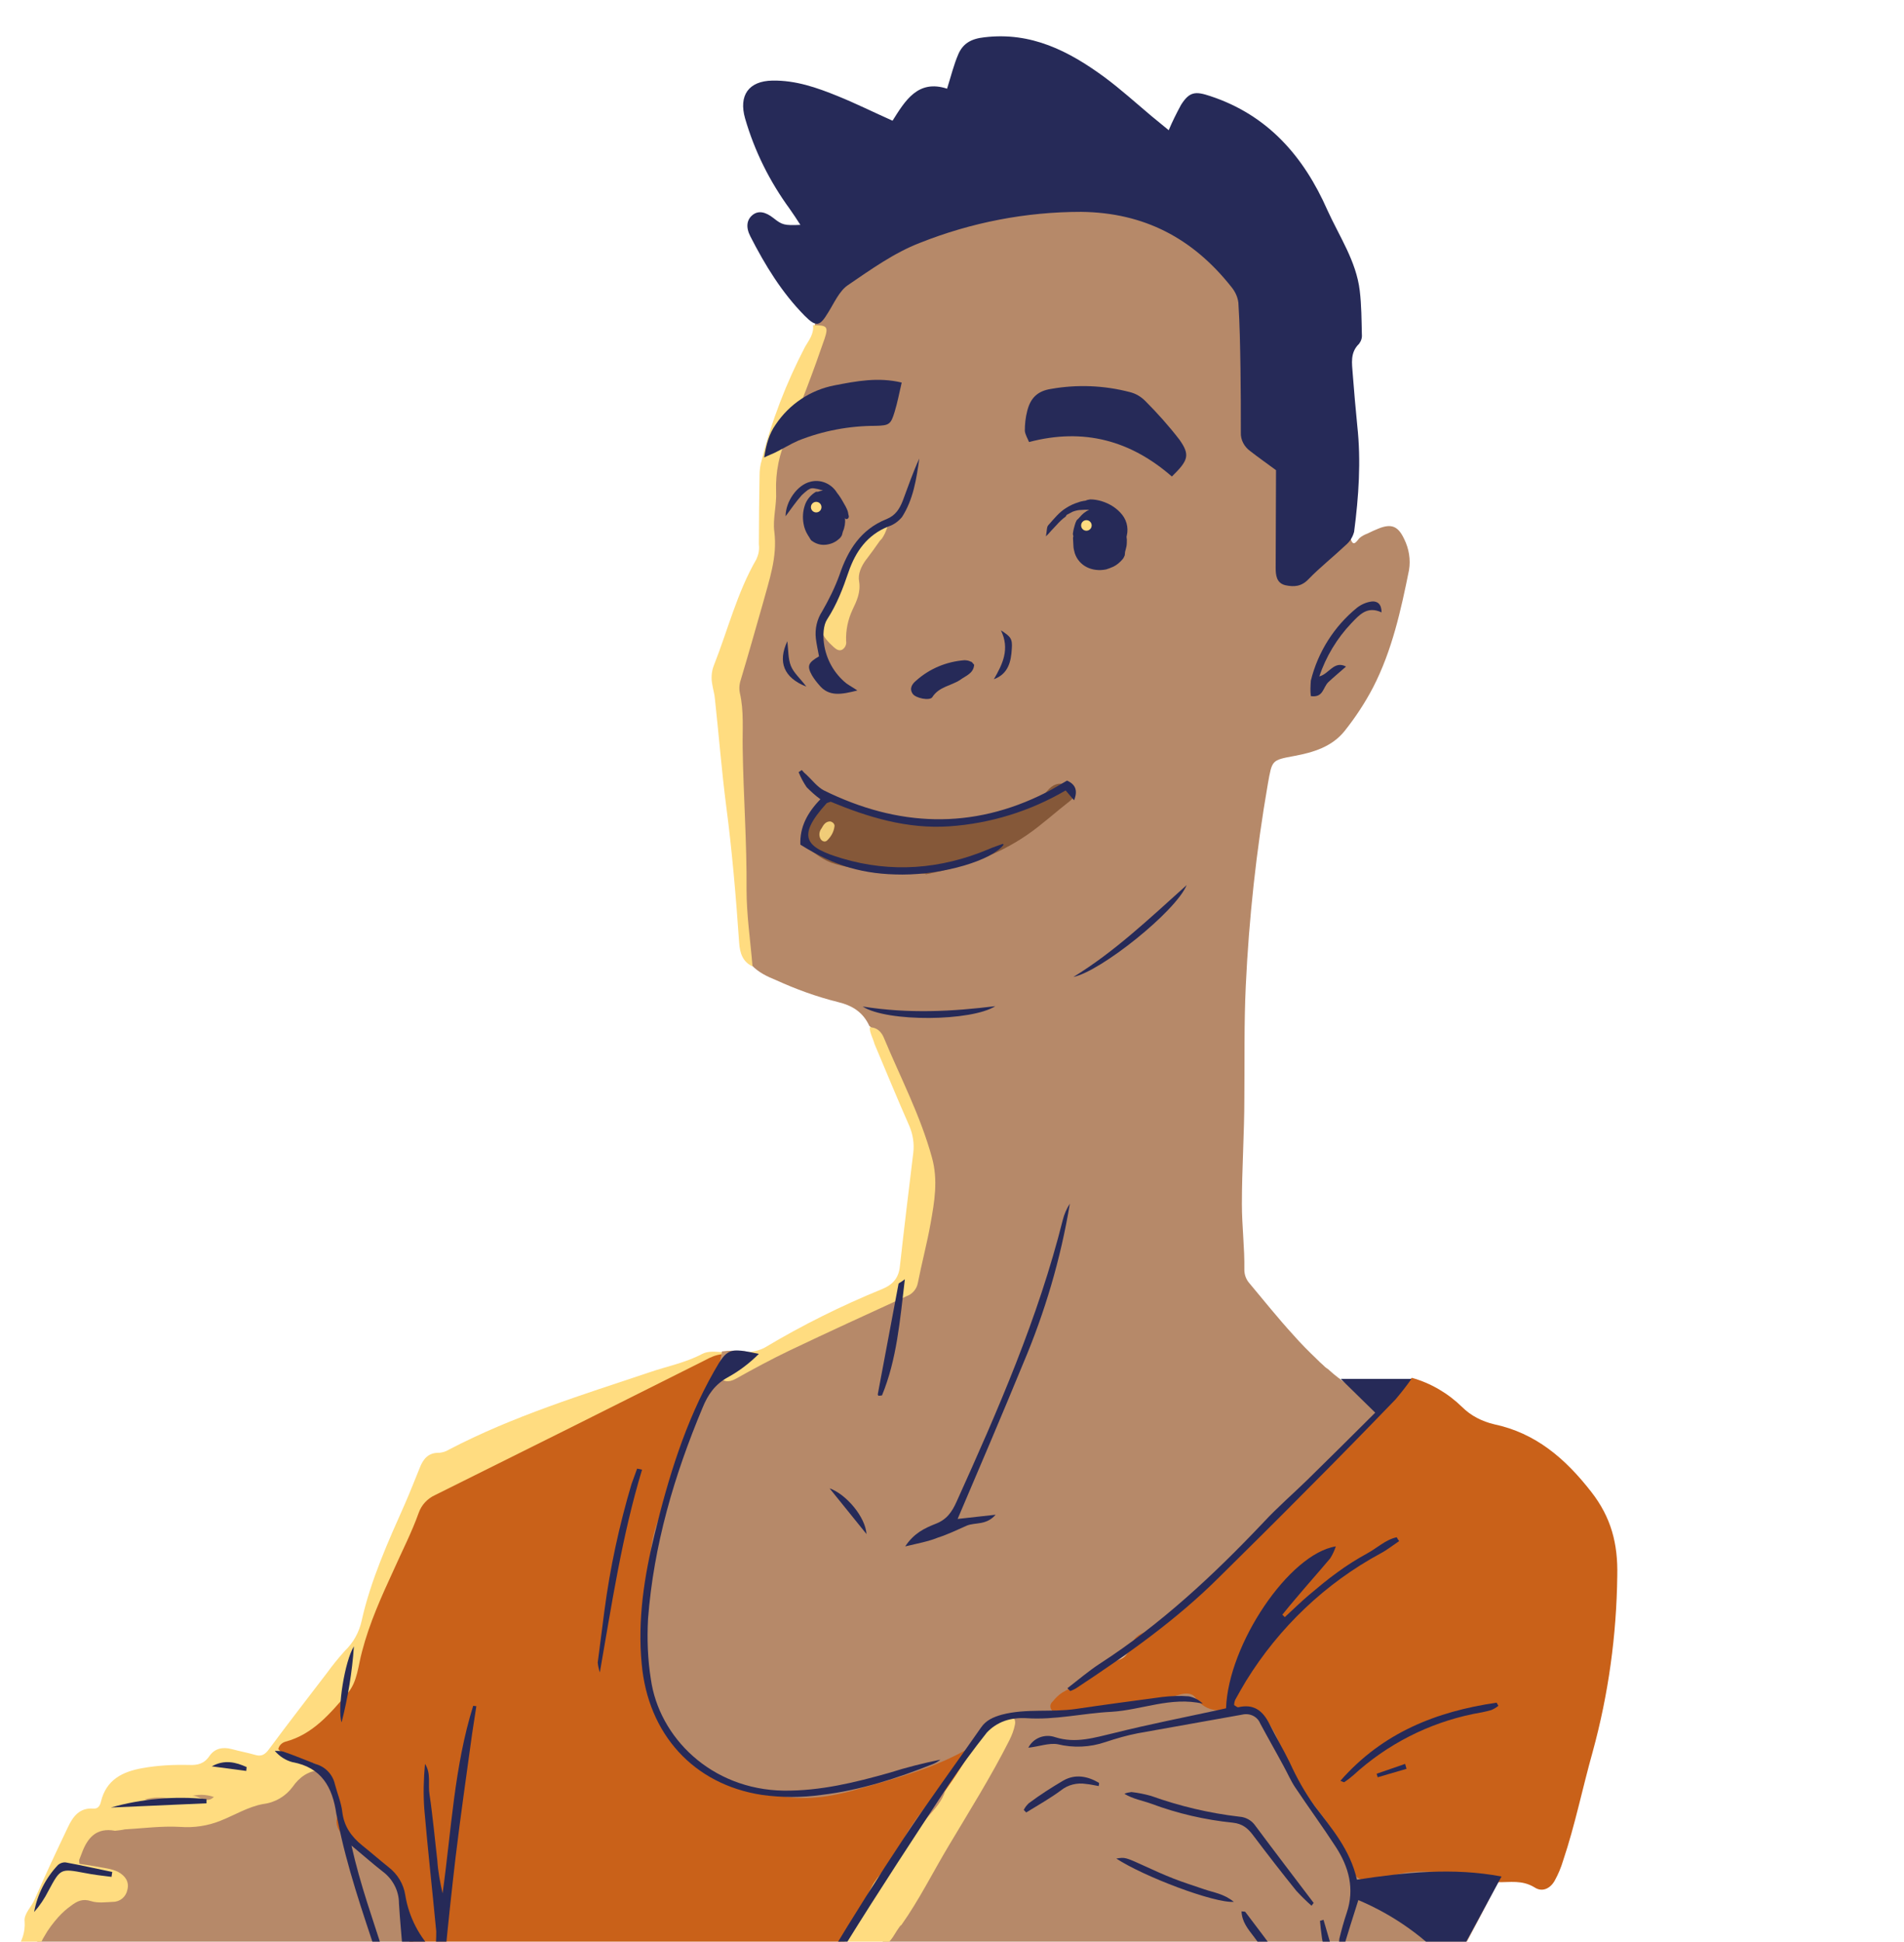 <?xml version="1.0" encoding="utf-8"?>
<!-- Generator: Adobe Illustrator 25.2.0, SVG Export Plug-In . SVG Version: 6.00 Build 0)  -->
<svg version="1.1" id="Capa_1" xmlns="http://www.w3.org/2000/svg" xmlns:xlink="http://www.w3.org/1999/xlink" x="0px" y="0px"
	 viewBox="0 0 541.2 551.7" style="enable-background:new 0 0 541.2 551.7;" xml:space="preserve">
<style type="text/css">
	.st0{clip-path:url(#SVGID_2_);}
	.st1{fill:#B68969;}
	.st2{fill:#C96119;}
	.st3{fill:#FFDC80;}
	.st4{fill:#C2926C;}
	.st5{fill:#C2976D;}
	.st6{fill:#C3986D;}
	.st7{fill:#C18C6A;}
	.st8{fill:#D1AA66;}
	.st9{fill:#262A58;}
	.st10{fill:#FDDA80;}
	.st11{fill:#855839;}
	.st12{fill:#F0CC78;}
</style>
<g id="ILUSTRACIONES_2">
	<g>
		<defs>
			<rect id="SVGID_1_" width="541.2" height="551.7"/>
		</defs>
		<clipPath id="SVGID_2_">
			<use xlink:href="#SVGID_1_"  style="overflow:visible;"/>
		</clipPath>
		<g class="st0">
			<path class="st1" d="M116.4,557.8l1.4-0.2c-0.2-1.2-0.3-2.5-0.3-3.8c0-1.1,0-2.2-0.1-3.3c-0.2-2.5-0.4-5.1-0.5-7.6
				c-0.5-7.6-3.5-12.9-9.6-16.5c-6.4-3.8-10.9-8.1-10.3-16.4c0.3-3.5-1-7.5-5.8-8c-3.8-0.2-6.3,2-8.6,4.5c-1.7,1.8-3.2,3.6-5.7,4.2
				c-5.6,1.3-10.8,4-16.1,6c-2.1,0.9-4.3,1.3-6.5,1.3c-8.1-0.5-16.2,0.3-24.3,1.1c-1.6,0-3.2,0.6-4.4,1.7c-2.1,2.2-4.2,4.9-3.8,8
				c0.5,3.3,4,2.3,6.3,3.1c2.6,0.8,6.7,0.8,6.1,4.6s-4.5,3-7.2,2.6c-3.7-0.8-7.5,0.5-9.9,3.4c-2.3,2.6-4.3,5.4-6.1,8.4
				c-0.5,0.8-0.9,1.5-1.3,2.3c-0.1,0.3-0.3,0.6-0.5,0.8c-0.2,0.2-0.4,0.2-0.5,0.4c-0.4,0.8-0.3,1.9,0.4,2.6c1,0.7,2.2,1.1,3.4,1.1
				C47.1,561.1,81.9,561.5,116.4,557.8z"/>
			<path class="st1" d="M420.6,531.8c-9.8-0.8-19.7-2.5-29.4,1c-3,1.1-5.5-0.3-6.2-3.5c-0.6-2.8-2.2-4.9-3.6-7.2
				c-6.2-9.8-14.6-18.3-17.9-29.8c-0.5-1.3-1.3-2.6-2.3-3.7c-2.4-3.4-5.4-5.2-9.8-4.4c-3.1,0.6-6.6,1.1-9.1-1.4
				c-3.1-3-6.4-2.6-10.2-1.9c-10.3,1.6-20.6,4.1-31,4.3c-0.4-1,0.1-2.2,1-2.8c7.7-6.2,16.8-10.3,24.2-17.1c4.3-3.9,10-6.7,14.2-11.1
				l3.1-3.1c2-2,3.9-4,5.9-5.9l5.9-5.9l5.9-5.9l5.9-5.9l5.9-5.9l5.9-5.9l5.9-5.8c2-2,3.9-4,5.9-6l1.5-1.5c0.4-0.4,0.7-0.8,0.8-1.3
				c0.2-1-0.1-2.1-0.8-2.8c-1-0.9-2.1-1.5-3.3-1.9c-4.1-1.7-7.8-4-11.1-7c-0.2-0.2-0.4-0.4-0.6-0.5c-0.5-0.3-0.9-0.7-1.3-1.1
				c-0.6-0.5-1.1-1-1.7-1.6c-2.3-2.2-4.6-4.5-6.7-6.9c-4.3-4.7-8.3-9.7-12.4-14.6c-1-1.1-1.5-2.5-1.5-3.9c0.1-6.2-0.7-12.4-0.7-18.7
				c0-10.1,0.7-20.1,0.7-30.2c0.1-10.5-0.1-21.1,0.4-31.7c0.9-19.3,3-38.6,6.3-57.6c1.2-6.6,1-6.6,7.5-7.8c5.4-1,10.7-2.6,14.3-7.1
				c3.1-3.9,5.8-8,8.1-12.4c5.4-10.5,7.9-21.9,10.2-33.3c0.5-3,0-6.1-1.4-8.9c-1.7-3.6-3.6-4.4-7.3-2.9c-1,0.4-2.1,0.9-3.1,1.4
				c-0.8,0.3-1.6,0.7-2.3,1.3c-0.7,0.8-1.6,2.4-2.3,0.7c-0.5-1.4-1-2.8-1.2-4.3c-0.6-2.9-0.9-5.9-1-8.8c-0.8-12.7-0.3-25.5-2.6-38
				s-7.6-25.1-17.6-32.8c-3.6-2.6-7.5-4.8-11.6-6.6c-4.3-2-8.8-3.7-13.3-5.2c-1.9-0.7-3.8-1.3-5.8-1.8c-1.7-0.5-3.6-1.3-5.4-1.3
				c-0.6,0.1-1.3,0.1-1.9,0c-4.9-0.8-9.8-1.2-14.7-1.4c-10-0.1-20,1-29.8,3.2c-9.5,2.1-19.1,5-26.9,10.7c-3.7,2.8-7.1,6-10.1,9.7
				c-2.3,2.8-4.4,5.7-6.4,8.7c-1,1.5-2,3-3,4.6c-0.3,0.5-1.3,1.6-1.2,2.2s0.8,1.1,1,1.6c0.6,1.7-0.3,3.5-0.9,5
				c-3,8.1-5.8,16.3-9.3,24.2c-2.3,5.4-3.5,11.3-3.5,17.2c-0.1,8.7,0.5,17.6-2.3,26.1c-2.4,7-4.1,14.1-6.3,21.1
				c-1.1,2.9-1.6,5.9-1.6,8.9c0.9,17.7,1.4,35.4,1.9,53.2c0.2,8.2-0.2,16.7,3.1,24.5c1.9,2,4.4,3.2,6.9,4.2
				c5.7,2.6,11.5,4.7,17.5,6.2c4.2,1,7.2,2.9,9,6.8c1.2,1,2.2,2.3,2.9,3.8c4.6,10.2,9.8,20.1,12.8,31c0.9,3.4,2.4,6.7,2,10.3
				c-1,8.7-2.7,17.4-4.8,25.9c-0.4,2.1-1.8,3.8-3.8,4.6c-15.3,6.9-30.4,14.1-45.2,22c-2.1,1.1-4.6,1.4-6.9,0.8c-0.5,0-1,0.2-1.4,0.5
				c-1.7,1.4-2.3,3.4-3,5.3c-3.7,9.5-7,19.2-10.8,28.7c-1.9,4.8-4,9.4-4.7,14.5c-1.4,10.8-2.6,21.5-2.3,32.4
				c0.3,11,3.8,21.2,12.4,28c11.3,9,24.8,13.9,39.3,12c15.2-2.1,29.9-6.5,43.3-14.4c1.5-1.2,2.5-2.9,3.7-4.4
				c1.4-1.8,3.2-4.1,5.4-2.5c1.9,1.3-0.2,3.4-1,5.1c-5.1,10.9-12.3,20.6-17.9,31.2l-0.2,0.4c-2.5,4.7-5.2,9.3-8.1,13.8
				c-1.4,2.2-2.9,4.4-4.4,6.6c-0.8,1.1-1.5,2.2-2.3,3.2c-0.6,0.8-1.4,1.5-2,2.3c-0.7,1.1-1.7,2.1-2.8,2.8c-0.6,0.3-1.2,0.7-1.8,1
				c-1.2,0.8-2.3,1.6-3.4,2.5c-1.1,0.7-1.9,1.8-2.4,3c-0.5,1.3,0.1,2.7,1.3,3.3c0.6,0.1,1.1,0.2,1.7,0.1c1.4-0.2,2.8-0.3,4.1-0.4
				c0.9-0.1,1.8,0.2,2.8,0.2c2.8-0.1,5.6-0.3,8.5-0.5c5.6-0.3,11.3-0.6,16.9-0.8c11.3-0.4,22.6-0.7,33.9-0.8
				c11.3-0.1,22.6-0.2,33.9-0.1s22.6,0.2,33.9,0.3c3,0,6,0.1,9,0.1c5.2,0.1,10.4,0.2,15.5-0.2c3.9-0.2,8.4-0.3,11.3-3.4
				c0.9-1.1,1.6-2.4,2.1-3.7c3.9-7,7.6-14.2,11.3-21.3C425.3,531.7,422.6,532,420.6,531.8z"/>
			<path class="st2" d="M425.8,534.8c-1.1-1.2-2.7-1.8-4.3-1.8c-8.4,0-16.8-2.6-25.2-0.2c-1.7,0.5-3.4,0.9-5,1.4
				c-3.7,1-7-0.6-7.5-4.4c-0.3-2.6-1.7-4.3-2.9-6.3c-3.5-6.3-8.5-11.5-12.4-17.5c-2.1-3.6-3.8-7.4-5.1-11.3c-1-2.4-2.3-4.6-3.9-6.5
				c-1.7-2.4-4.7-3.5-7.5-2.8c-4.3,0.8-8.9,1.6-12.2-3c-0.9-1.3-2.6-1.4-4.4-0.9c-8.9,2.5-18.2,2.6-27.1,4.9
				c-2.3,0.6-4.9-0.8-7.3,0.7c-0.9,0.5-1.7-0.6-2.2-1.4c-0.4-0.7-0.3-1.6,0.4-2.2c0.8-1,1.7-1.9,2.8-2.6c3.7-2.1,7.5-4.1,10.4-7.6
				c0.8-0.9,2-0.8,3.1-1c2.8-0.4,5.1-1.5,6-4.6c0.5-1.9,2-3.4,4-3.9c5-1.3,8.6-4.7,12.1-8.2c13-12.9,25.8-25.8,38.7-38.7
				c2.2-2.3,4.6-4.4,7.2-6.3c3.1-2.2,5.2-5.6,7.6-8.5c3.1-3.8,7-6.9,10.2-10.6c5.4,1.5,10.3,4.4,14.3,8.3c2.5,2.5,5.7,4.1,9.1,4.9
				c11.8,2.5,20.2,9.7,27.6,19.2c5.7,7.3,7.6,14.8,7.4,23.8c-0.2,16.9-2.5,33.7-7,50.1c-2.9,10.3-5,20.8-8.4,30.9
				c-0.6,2-1.4,3.9-2.4,5.7c-1.3,2.3-3.6,3.3-5.7,1.9C432.6,534.1,429.2,534.9,425.8,534.8z"/>
			<path class="st3" d="M91.1,503c-3.5,0.1-6.1,2.1-7.9,4.7c-2,2.7-5,4.5-8.4,4.9c-4.3,0.8-8,3.1-12,4.7c-3.7,1.5-7.6,2.1-11.6,1.8
				c-5.2-0.3-10.4,0.4-15.7,0.7c-0.9,0.2-1.9,0.3-2.8,0.4c-5.4-1-7.9,2.1-9.5,6.5c-0.2,0.6-0.5,1.2-0.7,1.8c0,0.4,0,0.7,0.1,1.1
				c2.6,0.4,5.2,0.8,7.8,1.3c1.1,0.2,2.2,0.5,3.2,1c2,1.1,3.2,2.8,2.6,5.1c-0.4,2-2.1,3.4-4.1,3.4c-2.1,0.1-4.3,0.4-6.2-0.2
				c-2.4-0.8-4,0-5.7,1.3c-1.3,0.9-2.5,2-3.6,3.2c-1.5,1.7-2.9,3.5-4,5.5c-0.3,0.5-0.6,1-0.8,1.5c-0.2,0.2-0.3,0.5-0.4,0.8
				c0,0.2,0,0.5,0,0.7c-0.2,1-0.9,1.9-1.9,2.4c-1.2,0.5-2.4,0.7-3.7,0.6c-0.4,0-0.8-0.1-1.1-0.3c-0.6-0.5-0.7-1.3-0.2-1.9
				c0,0,0,0,0,0c1.8-2.3,2.7-5.1,2.5-8c-0.3-2.2,2-4.2,2.9-6.4c3-6.9,6.2-13.7,9.4-20.4c1.4-3,3.3-5.6,7.2-5.3
				c1.3,0.1,1.9-0.7,2.2-2c1.5-6.2,6.1-8.5,11.8-9.5c4.4-0.8,8.9-1,13.3-0.9c2.3,0.1,4.2-0.3,5.7-2.5s3.8-2.7,6.4-2
				c2.2,0.6,4.4,1,6.5,1.6c1.8,0.6,2.9,0,4-1.5c5.4-7.3,11-14.5,16.5-21.7c1.6-2.2,3.3-4.3,5.1-6.3c2.4-2.3,4.1-5.3,4.8-8.6
				c2.6-11.6,7.5-22.4,12.3-33.2c1.5-3.4,2.8-6.8,4.2-10.2c1-2.6,2.5-4.4,5.6-4.3c1-0.1,1.9-0.4,2.7-0.9c18.2-9.5,37.7-15.5,57.1-22
				c5-1.7,10.2-2.7,14.9-5.2c1.8-0.9,3.7-0.6,5.6-0.5c0.3,0.4,0.3,0.9,0,1.3c-25.4,12.9-50.9,25.7-76.5,38.3
				c-4.5,2-8.1,5.7-9.9,10.3c-6.1,14.2-12.7,28.2-16.8,43.2c-2.4,8.5-10,13.3-17.3,17.8c-0.9,0.6-2.2,0.5-2.9,2
				c1.4,2.2,4.1,1.9,6.2,2.7C89.4,500.2,92.1,499.9,91.1,503z"/>
			<path class="st3" d="M231.1,92.4c4,0,4.4,0.4,3.3,3.8c-3.2,9.3-6.7,18.6-10.6,27.7c-2.3,4.9-3.4,10.3-3.2,15.8
				c0.2,3.8-1,7.8-0.5,11.4c0.9,7.3-1.5,13.8-3.3,20.5c-2,7-4,14.1-6.1,21.1c-0.5,1.4-0.7,2.8-0.4,4.2c1.2,5.2,0.7,10.5,0.8,15.7
				c0.2,13.4,1.2,26.8,1.1,40.1c0,7.3,1.1,14.6,1.7,21.9c-2.8-1.3-3.6-3.8-3.8-6.7c-0.9-13-2-26.1-3.7-39
				c-1.3-10.1-2.1-20.3-3.2-30.4c-0.1-1.3-0.5-2.5-0.7-3.8c-0.4-1.9-0.3-3.8,0.4-5.6c4-10.1,6.6-20.7,12.1-30.2
				c0.6-1.3,0.9-2.7,0.7-4.2c0-6.6,0.1-13.1,0.2-19.7c0-1.4,0.2-2.9,0.6-4.2c2.8-11.2,7-22,12.3-32.2
				C229.9,96.7,231.4,94.9,231.1,92.4z"/>
			<path class="st3" d="M247.2,291.9c2.1,0,3.3,1.3,4,2.9c4.7,11.3,10.4,22.1,13.7,34.1c1.8,6.5,0.7,12.6-0.4,18.8
				c-1,5.6-2.5,11.2-3.6,16.8c-0.3,1.7-1.5,3.2-3.2,3.8c-11.1,5.1-22.3,10.2-33.4,15.5c-5.2,2.5-10.2,5.2-15.2,8
				c-2.1,1.1-3.6,0.9-4.9-0.9c-0.5-0.5-0.6-1.2-0.4-1.8c0.2-0.4,0.5-0.7,0.8-1c2.2-1.7,4.7-3,7.3-3.9c1.9,0,3.8-0.4,5.5-1.3
				c10.7-6.4,21.8-11.9,33.3-16.6c3.2-1.3,4.8-3.3,5.1-6.6c1.2-10.8,2.5-21.5,3.8-32.2c0.3-2.5-0.1-5.1-1.1-7.5
				c-3.4-7.7-6.6-15.5-9.9-23.3C248.1,294.9,247.2,293.5,247.2,291.9z"/>
			<path class="st4" d="M211.9,384c-2.4,2-4.7,3.9-7.7,4.9c-1.3-1.7,0-2.8,0.9-4.1c0-0.3,0.1-0.5,0.1-0.8
				C207.4,383.7,209.7,383.7,211.9,384z"/>
			<path class="st2" d="M205.1,384.8c-0.3,1.4-0.6,2.7-0.9,4.1v-0.1c-0.7,0.5-0.4,1.4-1,1.9c-2.7,5.1-4.4,10.6-6.4,16
				c-3.1,8.4-6.2,16.8-9.6,25c-2.1,5-2.5,10.6-2.9,15.9c-0.4,5.5-1.2,11.1-1.3,16.7c-0.1,6.7,0.7,13.4,2.1,19.9
				c0.3,1.1,0.7,2.1,1.2,3.1c0.2,0.4,0.6,0.7,0.8,1.2c6.6,13.5,19.2,17.8,32.4,21.3c8.5,2.2,16.8,0.8,25-1.6
				c10.9-3.1,21.8-6,31.7-11.9c0,5.7-4,9.2-7.2,13.2c-6.6,4.2-9.5,11.2-13.3,17.5c-5.4,6.8-9.6,14.5-14,21.9
				c-1.2,1.7-2.1,3.6-2.9,5.6c-0.3,1.4-1,2.7-1.9,3.8c-3.2,3.4-8.2,5.4-12.6,6.5c-5.7,1.4-11.6,1.6-17.4,1.7
				c-29.4,0.7-59.1,1.2-87.8-5.3c-1-0.2-2.6-0.9-2.7-2.1c0-0.3,0.2-0.5,0.2-0.7c0.1-0.9,0.1-1.9,0-2.8c-0.1-3.7-0.6-7.4-1.4-11
				c-0.2-0.9-0.3-1.9-0.2-2.8c0.6-4.8-1.3-8.3-4.9-11.3c-2.4-2.1-4.9-4-7.7-5.6c-1.6-1-3.2-2.1-4.6-3.4c-1.7-1.1-2.5-3.1-2-5.1
				c0.8-3.3-0.3-6.2-0.8-9.3c-0.4-2.5-1.8-3.5-4.1-3.9c-0.4-2.8-3.1-2.2-4.6-2.4c-2.8-0.3-5.4-1.7-7.2-3.8c0.2-1,1-1.8,2-2.1
				c7.9-2.1,12.8-8.1,17.8-13.9c2.7-3.2,2.9-7.7,4-11.7c2.1-8.1,5.5-15.6,9-23.2c2.4-5.4,5.1-10.6,7.1-16.2c0.8-2.3,2.5-4.1,4.7-5.1
				c25.6-12.7,51.2-25.5,76.7-38.3C202,385.6,203.5,385,205.1,384.8z"/>
			<path class="st3" d="M268.7,508.8c2.8-4,5.6-8,7.6-12.5c1.1-1.4,2.1-2.8,3-4.3c1.5-3,4.2-3.6,7-4.2c1.6-0.3,2.5,0.6,2.2,2.2
				c-0.3,1.6-0.9,3.1-1.6,4.5c-5.2,10.3-11.3,20-17.2,29.9c-4.5,7.5-8.4,15.4-13.5,22.6c-0.4,0-2.1,3-2.4,3.4
				c-0.6,0.9-1.4,1.8-2.2,2.5c-1.8,1.5-2.7,3.5-3.8,5.5c-0.4,0.9-1.2,1.6-2.2,1.7c-3.2,0.6-6.4,0.7-9.6,0.4c-0.7,0-1.4-0.3-2-0.7
				c-0.4-0.4-0.5-1.1-0.1-1.6c0.2-0.2,0.4-0.2,0.6-0.3c0.5-0.5,1-1,1.3-1.6c4.5-6.4,8.4-13.1,11.9-20c1.9-3.8,5.4-6.3,7.4-9.9
				C259.5,520.4,263.4,514,268.7,508.8z"/>
			<path class="st4" d="M203.3,390.8c-0.1-0.8,0.3-1.6,1-1.9c0,0.6,0,1.3-0.1,1.9H203.3z"/>
			<path class="st5" d="M53.8,510.5c2.3-0.7,4.7-0.7,7,0.1C58.3,513,56.2,509.4,53.8,510.5z"/>
			<path class="st6" d="M41.1,511.3c2.5-0.7,5.2-0.7,7.8-0.1C46.3,511.8,43.6,511.9,41.1,511.3z"/>
			<path class="st7" d="M268.7,508.8c-0.9,3-3,5.2-5,7.5c-2.8,3.4-5.2,7.2-8.7,10c2.5-5.9,6.4-10.9,10.3-15.8
				C266.1,509.4,267.4,508.8,268.7,508.8z"/>
			<polygon class="st8" points="240.1,236.9 240.1,236.6 240.3,236.6 			"/>
			<path class="st9" d="M362.7,133.6c-2.7-2-5-3.6-7.3-5.4c-1.7-1.2-2.8-3.2-2.7-5.3c0-6.1,0-12.1-0.1-18.2
				c-0.1-6.2-0.2-12.5-0.6-18.7c-0.2-1.7-1-3.3-2.1-4.6c-10.9-13.7-24.7-21-42.6-21.2c-15.7,0-31.2,3-45.8,8.8
				c-7.3,2.8-14,7.6-20.6,12.1c-2.4,1.7-3.8,5-5.5,7.7c-2.4,4-3.4,4.2-6.7,0.9c-6.5-6.6-11.2-14.3-15.4-22.5c-1.4-2.7-1-4.8,0.6-6.1
				s3.6-1,6,0.9s3,2.1,7.6,1.9c-1.1-1.7-2-3.1-3-4.5c-5.7-7.8-10-16.4-12.7-25.7c-1.9-6.6,1-10.7,7.8-10.8c6.6-0.1,12.6,2,18.5,4.4
				c5.2,2.1,10.2,4.6,15.6,7c3.6-5.7,7.2-11.8,15.5-9.1c1.1-3.5,1.9-6.8,3.2-9.8s3.6-4.4,7.4-4.8c13.3-1.6,24,3.9,34.1,11.3
				c4.6,3.4,8.9,7.3,13.3,11c1.6,1.3,3.2,2.6,5,4.1c1-2.4,2.2-4.8,3.5-7.2c2.4-3.8,4.1-3.9,8.3-2.5c16.4,5.4,26.6,17.2,33.3,32.4
				c3.4,7.5,8.2,14.5,9.2,22.9c0.5,4.1,0.5,8.3,0.6,12.4c0.1,1-0.2,1.9-0.8,2.7c-2.6,2.5-2,5.6-1.8,8.5c0.4,5,0.8,9.9,1.3,14.8
				c1.1,10.1,0.4,20.1-0.9,30.1c-0.4,1.5-1.2,2.8-2.4,3.8c-3.5,3.3-7.3,6.3-10.6,9.7c-2,2.1-4.1,2.2-6.5,1.7c-2.6-0.6-2.8-2.9-2.8-5
				C362.6,152.4,362.7,143.1,362.7,133.6z"/>
			<path class="st9" d="M292.3,496.6c1.4-2.8,4.7-4,7.6-3c5.9,1.9,11.3,0.1,16.9-1.2c9.6-2.4,19.3-4.3,29-6.4
				c0.9-0.2,1.8-0.4,2.7-0.6c0.6-18.1,17.9-43.9,31.2-46c-0.4,1.2-0.9,2.3-1.6,3.4c-3.2,3.8-6.5,7.5-9.7,11.3
				c-1.3,1.5-2.6,3.1-3.9,4.7l0.7,0.7c2.3-2.1,4.6-4.4,7-6.4s5.1-4.3,7.9-6.3c2.7-2,5.6-3.8,8.5-5.4c2.8-1.5,5.2-3.9,8.4-4.6
				c0.2,0.4,0.5,0.8,0.7,1.1c-1.8,1.2-3.4,2.5-5.3,3.5c-15.7,8.5-28.8,21-38.2,36.2c-1.1,1.8-2.1,3.6-3.1,5.4
				c-0.2,0.5-0.3,1-0.3,1.5c0.4,0.2,0.9,0.7,1.2,0.6c4.3-1,6.9,0.9,8.8,4.7s4,7.3,5.8,11c2,4.4,4.3,8.5,7.1,12.4
				c4.8,6.3,10.1,12.4,12,20.9c13.8-2.1,27.4-3.5,41.1-0.9c-4.7,8.7-9.3,17.1-14,25.8c-7.4-8.3-16.5-14.8-26.7-19.1
				c-1.6,5-3,9.5-4.4,14.1l-1-0.2c-0.1-1-0.1-1.9,0-2.9c0.6-2.5,1.3-5,2.1-7.4c2.3-6.8,0.6-13-3.1-18.7s-7.8-11.3-11.6-17
				c-1.2-1.8-2.1-3.9-3.2-5.9c-2.2-4.1-4.5-8.1-6.7-12.2c-0.8-2-3-3-5.1-2.5c-9.9,1.8-19.8,3.5-29.7,5.3c-3.1,0.6-6.2,1.5-9.2,2.5
				c-4.4,1.5-9.1,1.7-13.6,0.6C298.1,495.2,295.2,496.3,292.3,496.6z"/>
			<path class="st9" d="M215.7,384.7c-2.6,2.6-5.6,4.9-8.9,6.7c-3.6,2-5.6,4.9-7.1,8.6c-8.1,19.3-13.9,39.1-15.5,60
				c-0.3,5.7-0.1,11.5,0.8,17.1c2.3,16.5,17.1,31.4,37.8,31.7c10.4,0.1,20.2-2.3,30.1-5.1c4.7-1.5,9.5-2.7,14.4-3.7
				c-0.6,0.5-1.3,0.9-2,1.2c-10.3,4.1-20.8,7.5-31.7,8.8c-5.7,0.8-11.4,0.8-17.1,0c-19.4-3-32.3-17.3-34.1-37.2
				c-1.2-12.5,0.7-24.9,3.7-37c3.9-16,8.7-31.8,16.9-46.2C206.7,383.1,207.2,382.9,215.7,384.7z"/>
			<path class="st9" d="M303.4,479.7c3-2.3,5.9-4.8,9.1-6.9c17.5-11.3,32.5-25.3,46.7-40.3c3.9-4.2,8.3-8,12.4-12
				c6.2-6.1,12.5-12.3,19.3-19.1l-9.8-9.6h20.1c-1.4,2-2.9,3.9-4.5,5.8c-8.3,8.6-16.7,17.2-25.2,25.7c-8.2,8.3-16.5,16.5-24.8,24.7
				c-12.3,12.3-26.4,22.2-40.8,31.7c-0.5,0.3-1.1,0.6-1.7,0.8L303.4,479.7z"/>
			<path class="st9" d="M257.3,439.4c2.5-3.8,5.6-5.2,8.6-6.4c3.2-1.2,4.7-3.4,6-6.3c11.8-26.1,23.2-52.2,30.2-80.1
				c0.4-1.6,1.1-3.2,2-4.6c-2.6,15.7-7.1,30.9-13.3,45.5c-6,14.6-12.2,29.1-18.6,44.1l10.8-1.2c-2.7,3.1-5.8,2.1-8.2,3.1
				c-2.7,1.2-5.4,2.5-8.2,3.4C263.9,438,261.1,438.5,257.3,439.4z"/>
			<path class="st9" d="M372.8,541.5c-1.5-1.3-2.9-2.7-4.3-4.2c-4.2-5.2-8.3-10.5-12.3-15.8c-1.5-2-3-3.3-5.8-3.6
				c-7.9-0.8-15.7-2.6-23.2-5.4c-2.5-0.9-5.1-1.3-7.6-2.8c0.6-0.3,1.3-0.4,2-0.5c1.9,0.2,3.8,0.6,5.6,1.1c8.1,2.9,16.5,4.9,25.1,5.9
				c1.7,0.1,3.4,1,4.4,2.4c5.5,7.4,11.1,14.7,16.7,22.1L372.8,541.5z"/>
			<path class="st9" d="M182.5,417.6c-5.7,18.8-8.6,38.2-12,57.6c-0.3-0.9-0.5-1.8-0.6-2.8c0.6-4.9,1.3-9.8,1.9-14.7
				c1.6-12.2,4.2-24.2,7.7-36c0.5-1.5,1.1-2.9,1.6-4.4L182.5,417.6z"/>
			<path class="st9" d="M392.7,174c-4.1-1.9-6.3,0.7-8.6,3.1c-4.1,4.3-7.2,9.5-9.1,15.1c2.8-0.7,4.2-4.6,7.6-2.8
				c-1.8,1.6-3.4,2.9-5,4.4s-1.4,4.5-5,4c-0.2-1.5-0.1-2.9,0-4.4c2-8.1,6.6-15.4,13.1-20.7c1.3-1,2.7-1.6,4.3-1.8
				C391.5,170.8,392.7,171.6,392.7,174z"/>
			<path class="st9" d="M381,506c12-13.7,27.3-19.7,44.4-22.2l0.5,0.9c-0.6,0.5-1.3,0.9-2,1.2c-1.7,0.5-3.4,0.8-5.1,1.1
				c-12.7,2.6-24.5,8.6-34.1,17.4c-0.8,0.7-1.7,1.4-2.6,2C381.9,506.4,381.7,506.3,381,506z"/>
			<path class="st9" d="M305.1,277.6c11.6-7.1,21.4-16.4,32.2-26.1C334.2,259,312.9,276,305.1,277.6z"/>
			<path class="st9" d="M350.7,540.4c-5.6,0.4-25.6-7.2-33.4-12.3c2.5-0.4,2.5-0.4,8,2.1c2.8,1.3,5.5,2.5,8.3,3.6s5.7,2,8.6,3
				S347.9,538.1,350.7,540.4z"/>
			<path class="st9" d="M245.2,286c13.3,2.1,25.5,1.4,37.7-0.1C276.2,290.2,252.2,290.5,245.2,286z"/>
			<path class="st9" d="M257.2,363.5c-1.4,11.8-2.3,22.8-6.5,33c-0.7,0.1-0.9,0.1-1,0.1c-0.1-0.1-0.2-0.3-0.2-0.4
				c2-10.5,3.9-20.9,5.9-31.4C255.4,364.6,255.9,364.5,257.2,363.5z"/>
			<path class="st9" d="M31.7,533.3c-2.5-0.3-5.1-0.6-7.6-1.1c-6.9-1.3-6.9-1.3-10.3,5c-1.1,2.2-2.5,4.3-4.1,6.1
				c0.9-5,3.3-9.7,6.8-13.4c0.6-0.5,1.4-0.8,2.2-0.7c4.4,0.8,8.8,1.8,13.2,2.7L31.7,533.3z"/>
			<path class="st9" d="M379.4,558.9c-0.4,0.1-0.8,0-1-0.3c-0.3-0.4-0.6-0.8-0.7-1.3c-0.3-1.2-0.6-2.4-1-3.6c-0.2-0.3-0.3-0.7-0.5-1
				c-0.2-0.8-0.4-1.6-0.5-2.5c-0.2-1.5-0.4-3-0.5-4.4l1-0.3l2.1,7.2c0.3,1.2,0.6,2.4,1,3.6c0.1,0.4,0.5,0.6,0.6,1s0.2,1.2-0.1,1.5
				C379.6,558.9,379.5,558.9,379.4,558.9z"/>
			<path class="st9" d="M58.7,512.4l-27.2,1.2c8.8-2.5,18.1-3.3,27.2-2.4L58.7,512.4z"/>
			<path class="st9" d="M312.3,507.5c-1.2-0.2-2.4-0.5-3.6-0.6c-2.5-0.4-5.1,0.2-7.1,1.8c-3.1,2.3-6.5,4.2-9.9,6.3l-0.7-0.7
				c0.3-0.7,0.8-1.3,1.4-1.9c3.2-2.4,6.5-4.5,9.9-6.5c3.4-1.9,6.9-1.2,10.1,0.7C312.4,506.8,312.4,507.1,312.3,507.5z"/>
			<path class="st9" d="M100.6,467.8c-0.5,7.3-1.7,14.5-3.5,21.6C95.8,485.7,98,471.9,100.6,467.8z"/>
			<path class="st9" d="M246.3,435.9l-10.5-13C240.6,424.6,246,431.1,246.3,435.9z"/>
			<path class="st9" d="M60.2,501.9c3.6-2,6.8-1.2,9.9,0.2l-0.1,1.1L60.2,501.9z"/>
			<path class="st9" d="M399.8,502.6l-8.2,2.4l-0.3-1l8.1-2.8L399.8,502.6z"/>
			<path class="st9" d="M360.5,555.8h2.9c-3.1-4.2-6.3-8.4-9.4-12.5c-0.1-0.2-0.5-0.1-1.1-0.2c0.1,3,1.9,5.1,3.5,7.2
				C357.7,552.1,359.1,553.9,360.5,555.8z"/>
			<path class="st9" d="M238.3,555.8c0.8-1.2,1.5-2.3,2.2-3.5c9.5-15.3,19.3-30.2,29.1-45.1c3.4-5.1,7.1-10.1,10.9-14.9
				c1.4-1.5,3.1-2.6,5-3.3c2-0.7,4.1-0.9,6.1-0.8c8.2,0.6,16.2-1.4,24.3-1.8c8.6-0.5,17-4.4,26-2.3c-1.1-1.1-2.5-1.8-4-2.1
				c-2.5-0.2-5.1-0.1-7.6,0.2c-8.2,1.1-16.5,2.2-24.6,3.4c-6.9,1-14-0.2-20.9,1.6c-2.5,0.7-4.5,1.6-5.9,3.6
				c-7.3,10.5-14.9,20.8-22,31.5c-7.3,11-14.3,22.1-21.1,33.4L238.3,555.8z"/>
			<path class="st9" d="M83.1,500.7c8.3,1.5,11.4,7.1,12.5,14.7c0.1,0.6,0.3,1.2,0.4,1.9c2.6,13.2,7,25.8,11.2,38.5h2.1
				c-3.2-10.1-6.9-20.2-9.4-31.4c3.6,3,6.2,5.3,8.9,7.4c2.8,2.1,4.6,5.4,4.6,9c0.3,5,0.8,10,1.2,15h11.9c0.9-9.4,1.9-18.7,3-28.1
				c1.4-11.7,3.1-23.4,4.7-35.1c0.4-2.6,0.8-5.2,1.2-7.8l-0.9-0.1c-5.4,17.3-6.2,35.4-8.7,53.3c-0.7-3.1-1.3-6.2-1.5-9.4
				c-0.3-3-0.7-6-1-9.1c-0.4-3.2-0.7-6.4-1.2-9.5c-0.5-2.9,0.5-6.1-1.3-8.8c-0.4,4.3-0.5,8.6-0.2,12.8c1,11.6,2.3,23.2,3.4,34.8
				c0,2-0.1,4.1-0.3,6.1c-4.5-4.4-7.5-10.2-8.5-16.4c-0.5-3.2-2.2-6-4.8-8c-2.5-2-4.9-4.1-7.4-6.1c-3.1-2.5-5.2-5.4-5.7-9.5
				c-0.3-2.7-1.4-5.2-2.1-7.9c-0.6-2.7-2.6-4.9-5.3-5.7c-3.1-1.2-6.2-2.5-9.4-3.6c-0.8-0.2-1.6-0.2-2.4-0.2
				C79.5,499.1,81.2,500.2,83.1,500.7z"/>
			<path class="st10" d="M251.6,151.4c-0.1,0.1-0.1,0.3-0.2,0.4c-0.2,0.4-0.4,0.8-0.7,1.2c-0.2,0.3-0.5,0.5-0.7,0.8
				c-1.2,1.7-2.4,3.4-3.7,5.1l-0.1,0.1c-1.4,1.9-2.4,4.1-2,6.2c0.5,3.1-0.7,5.6-1.9,8.1c-1.3,2.8-1.9,5.8-1.8,8.8
				c0.2,1-0.3,2-1.1,2.5c-1,0.5-1.8-0.2-2.5-0.8c-3.1-2.8-5.2-5.8-2.3-10.5c0.3-0.5,0.6-1,0.9-1.5c0.1-0.1,0.2-0.3,0.3-0.4
				c0.1-0.2,0.2-0.4,0.3-0.6c0.3-0.4,0.5-0.8,0.8-1.3c0.5-0.8,1-1.7,1.4-2.6c0.8-1.5,1.5-3.1,2-4.7c0.3-1,0.6-2,1-3
				c0.4-0.8,0.9-1.5,1.4-2.2c1.9-2.5,4-4.8,6.3-7c0.8-0.8,1.6-1.5,2.6-2c0.1-0.1,0.3-0.1,0.4-0.1c0.4,0,0.5,0.7,0.4,1.1
				C252.2,150,251.9,150.7,251.6,151.4z"/>
			<path class="st9" d="M243.7,196.2c-4.4,1.1-8.1,1.9-10.9-1.6c-0.7-0.8-1.4-1.7-2-2.7c-1.5-2.7-1.1-3.6,2-5.4
				c-0.3-1.7-0.7-3.4-0.9-5.1c-0.3-2.7,0.3-5.4,1.8-7.7c1.9-3.3,3.6-6.7,4.9-10.3c2.4-7.1,6.1-13,13.4-15.9c2.5-1,3.7-2.9,4.6-5.2
				c1.5-4,2.9-8.1,4.7-12c-0.8,5.8-1.7,11.6-4.9,16.6c-1,1.2-2.3,2.2-3.9,2.7c-6,2.4-9.3,7.1-11.3,12.9c-1.6,4.7-3.3,9.2-6.1,13.5
				c-1.1,1.7-1.2,4.6-0.9,6.8c0.6,4.5,2.9,8.6,6.4,11.4C241.6,194.9,242.7,195.5,243.7,196.2z"/>
			<path class="st9" d="M276.9,188.9c-0.2,2.5-2.4,3.1-4,4.3c-2.6,1.7-6,1.9-7.9,4.9c-0.7,1.1-4.8,0.3-5.6-1c-1-1.5-0.1-2.8,1-3.7
				c3.8-3.4,8.6-5.4,13.7-5.8c0.6,0,1.3,0.1,1.8,0.4C276.3,188,276.5,188.5,276.9,188.9z"/>
			<path class="st9" d="M282.5,193c2.5-4.3,4.6-8.6,2-13.9c2.8,1.8,3.3,2.4,3.1,5.2C287.4,188,286.6,191.5,282.5,193z"/>
			<path class="st9" d="M229.2,195.1c-6.4-2.5-8.2-7-5.4-12.9c0.3,2.6,0.2,5,1,7S227.4,192.7,229.2,195.1z"/>
			<path class="st9" d="M333.1,135.4c-11.7-10.2-25-13.9-40.6-9.8c-0.4-1-1.1-2.1-1.2-3.2c0-1.9,0.2-3.8,0.7-5.7
				c0.9-3.5,2.8-5.6,6.8-6.2c7.4-1.3,15-1,22.3,0.9c1.7,0.4,3.2,1.3,4.4,2.5c3.5,3.5,6.8,7.2,9.8,11.1
				C338.3,129.3,337.8,130.8,333.1,135.4z"/>
			<path class="st9" d="M217.2,130c0.6-3.8,1.4-6.7,3.3-9.4c3.9-5.8,9.9-9.8,16.7-11.1c6.2-1.2,12.4-2.4,19.1-0.8
				c-0.7,3-1.2,5.7-2,8.3c-1.1,3.6-1.5,3.9-5.4,4c-7.5,0-15,1.4-22,4.2c-2.3,1-4.5,2.4-6.8,3.5C219.5,129,218.6,129.3,217.2,130z"/>
			<path class="st11" d="M263.2,248.3c-9.1-0.8-17.6-0.4-25.8-2.8c-3.2-0.9-5.7-2.9-8.1-4.9c-1.9-1.6-1.6-4.1-0.6-6.2
				c1.6-3.3,4.6-5.3,7.4-7.3c1.2-0.9,2.5-0.1,3.6,0.5c5.3,3.2,11.5,4.9,17.7,4.8c3.5-0.1,6.9,0.9,10.4,0.9
				c6.4-0.1,12.7-0.9,18.9-2.2c4.3-0.8,8.2-3.1,11-6.4c1.5-1.8,3.3-2.5,5.5-1.7c2.5,0.9,3,3,0.8,4.7c-4,3.1-7.8,6.6-12,9.5
				c-8.7,6-18.5,9.2-28.7,11.2C263.1,248.4,262.8,248.4,263.2,248.3z"/>
			<path class="st12" d="M236,233.4c0.8,0.2,1.3,0.8,1.2,1.4c-0.2,1.6-1,3-2.2,4.1c-0.5,0.4-1.2,0.2-1.6-0.3c0,0-0.1-0.1-0.1-0.1
				c-0.6-1-0.5-2.2,0.2-3.1C234.1,234.3,234.7,233.4,236,233.4z"/>
			<path class="st9" d="M285.3,240c-3.4,4.5-17,8.5-28.8,8.5c-11,0-19.3-2.4-29-8.5c-0.2-5,2-9.1,5.7-12.9c-1.4-1-2.7-2.2-3.9-3.4
				c-0.9-1.3-1.7-2.8-2.3-4.3l0.9-0.6c0.4,0.5,0.9,1,1.4,1.4c1.6,1.5,3,3.4,4.9,4.4c20.9,10.3,42,11.3,63.1,0.6c2-1,3.9-2.2,6-3.4
				c2.2,1,3.2,2.6,2,5.6l-2.4-2.8c-10.1,5.9-21.4,9.4-33.1,10.2c-12,0.8-23.1-2.6-33.7-7c-0.5,0.2-0.9,0.3-1.1,0.4
				c-8.8,9.7-6,12.6,4.3,15.7c14.1,4.2,28.1,3.1,41.7-2.6c1.3-0.6,2.7-1,4-1.5C285,239.7,285.1,239.9,285.3,240z"/>
			<path class="st9" d="M302.9,146.8c-1,0.7-1.8,1.5-2.6,2.4c-0.5,0.5-1,1.1-1.5,1.6l-0.8,0.9l-0.4,0.4c-0.1,0.1-0.1,0.1-0.2,0.2
				s-0.1,0.1-0.1,0.1c0.3-1.7,0.2-2.7,0.7-3.2c1.6-1.8,3.1-3.7,5.1-4.9c1.1-0.7,2.2-1.2,3.5-1.6c0.5-0.2,1.1-0.3,1.6-0.4
				c0.2,0,0.3,0,0.5-0.1c0.4-0.2,0.8-0.2,1.2-0.3c1.1,0,2.2,0.2,3.2,0.5c2.3,0.7,4.4,2,5.9,3.9c1.5,1.9,1.9,4.5,1,6.8
				c-1.7-5.4-7-8.8-12.6-8.2c-0.9,0-1.7,0.2-2.5,0.5c-0.6,0.3-1.1,0.6-1.7,0.9L302.9,146.8z"/>
			<path class="st9" d="M233.9,139.4c-0.2-0.1-0.4-0.2-0.6-0.2c-0.6-0.2-1.1-0.3-1.7-0.4c-0.5-0.1-1-0.1-1.4,0.1
				c-0.3,0.2-0.6,0.3-0.8,0.5c-0.5,0.4-1,0.8-1.5,1.3c-1.7,1.9-3.1,4-4.6,6c0-4.2,3.3-8.9,7-9.8c2.9-0.8,6,0.5,7.6,3.1
				c0.8,1,1.4,2,2,3.1c0.3,0.5,0.6,1,0.8,1.5c0.3,0.6,0.4,1.2,0.5,1.8c0.1,0.2,0.1,0.5,0,0.7c-0.1,0.2-0.3,0.4-0.6,0.4
				c-0.1,0-0.3-0.1-0.4-0.2c-0.2-0.3-0.4-0.6-0.5-1c-0.6-2.1-1.8-4-3.5-5.5C235.6,140.3,234.8,139.8,233.9,139.4z"/>
			<path class="st9" d="M305,151.4c0.1-0.8,0.3-1.5,0.5-2.2c0.1-0.4,0.3-0.9,0.5-1.3c0.1-0.1,0.2-0.3,0.4-0.4
				c0.4-0.4,0.7-0.8,1.1-1.2c0.8-0.8,1.8-1.4,2.9-1.8c0.3-0.1,0.7-0.2,1-0.3c2.1-0.4,4.3,0.1,5.9,1.6c1,1.1,1.8,2.4,2.2,3.8
				c0.4,1.2,0.7,2.4,0.8,3.7c0,0.6,0,1.3-0.1,1.9c-0.1,0.6-0.3,1.1-0.4,1.6c0,0.3-0.1,0.7-0.1,1c-0.2,0.5-0.4,0.9-0.7,1.2
				c-0.7,0.8-1.5,1.5-2.5,2c-0.7,0.3-1.4,0.6-2.1,0.8c-4,0.8-7.7-1-8.9-4.6c-0.2-0.7-0.4-1.5-0.4-2.3c0-0.6-0.1-1.3-0.1-1.9
				c0-0.2,0-0.4,0.1-0.6C305,152,304.9,151.7,305,151.4z"/>
			<circle class="st3" cx="308.8" cy="149.3" r="1.5"/>
			<path class="st9" d="M232.6,139.7c1.5-0.6,3.1-0.4,4.4,0.5c0.8,0.7,1.4,1.6,1.8,2.5c0.7,1.4,1.2,3,1.4,4.6
				c0.1,1.3-0.1,2.6-0.6,3.7c-0.1,0.4-0.2,0.8-0.3,1.1c-0.2,0.4-0.5,0.8-0.9,1.1c-1.1,1-2.5,1.5-3.9,1.6c-1.3,0.1-2.6-0.3-3.7-1.1
				c-0.2-0.1-0.3-0.3-0.4-0.4c-0.2-0.4-0.5-0.8-0.8-1.3c-0.6-1-1-2-1.2-3.2c-0.3-1.7-0.2-3.4,0.3-5c0.5-1.7,1.7-3.2,3.3-4.1
				C232.2,139.8,232.4,139.7,232.6,139.7z"/>
			<circle class="st3" cx="232" cy="144.1" r="1.5"/>
		</g>
	</g>
</g>
</svg>
